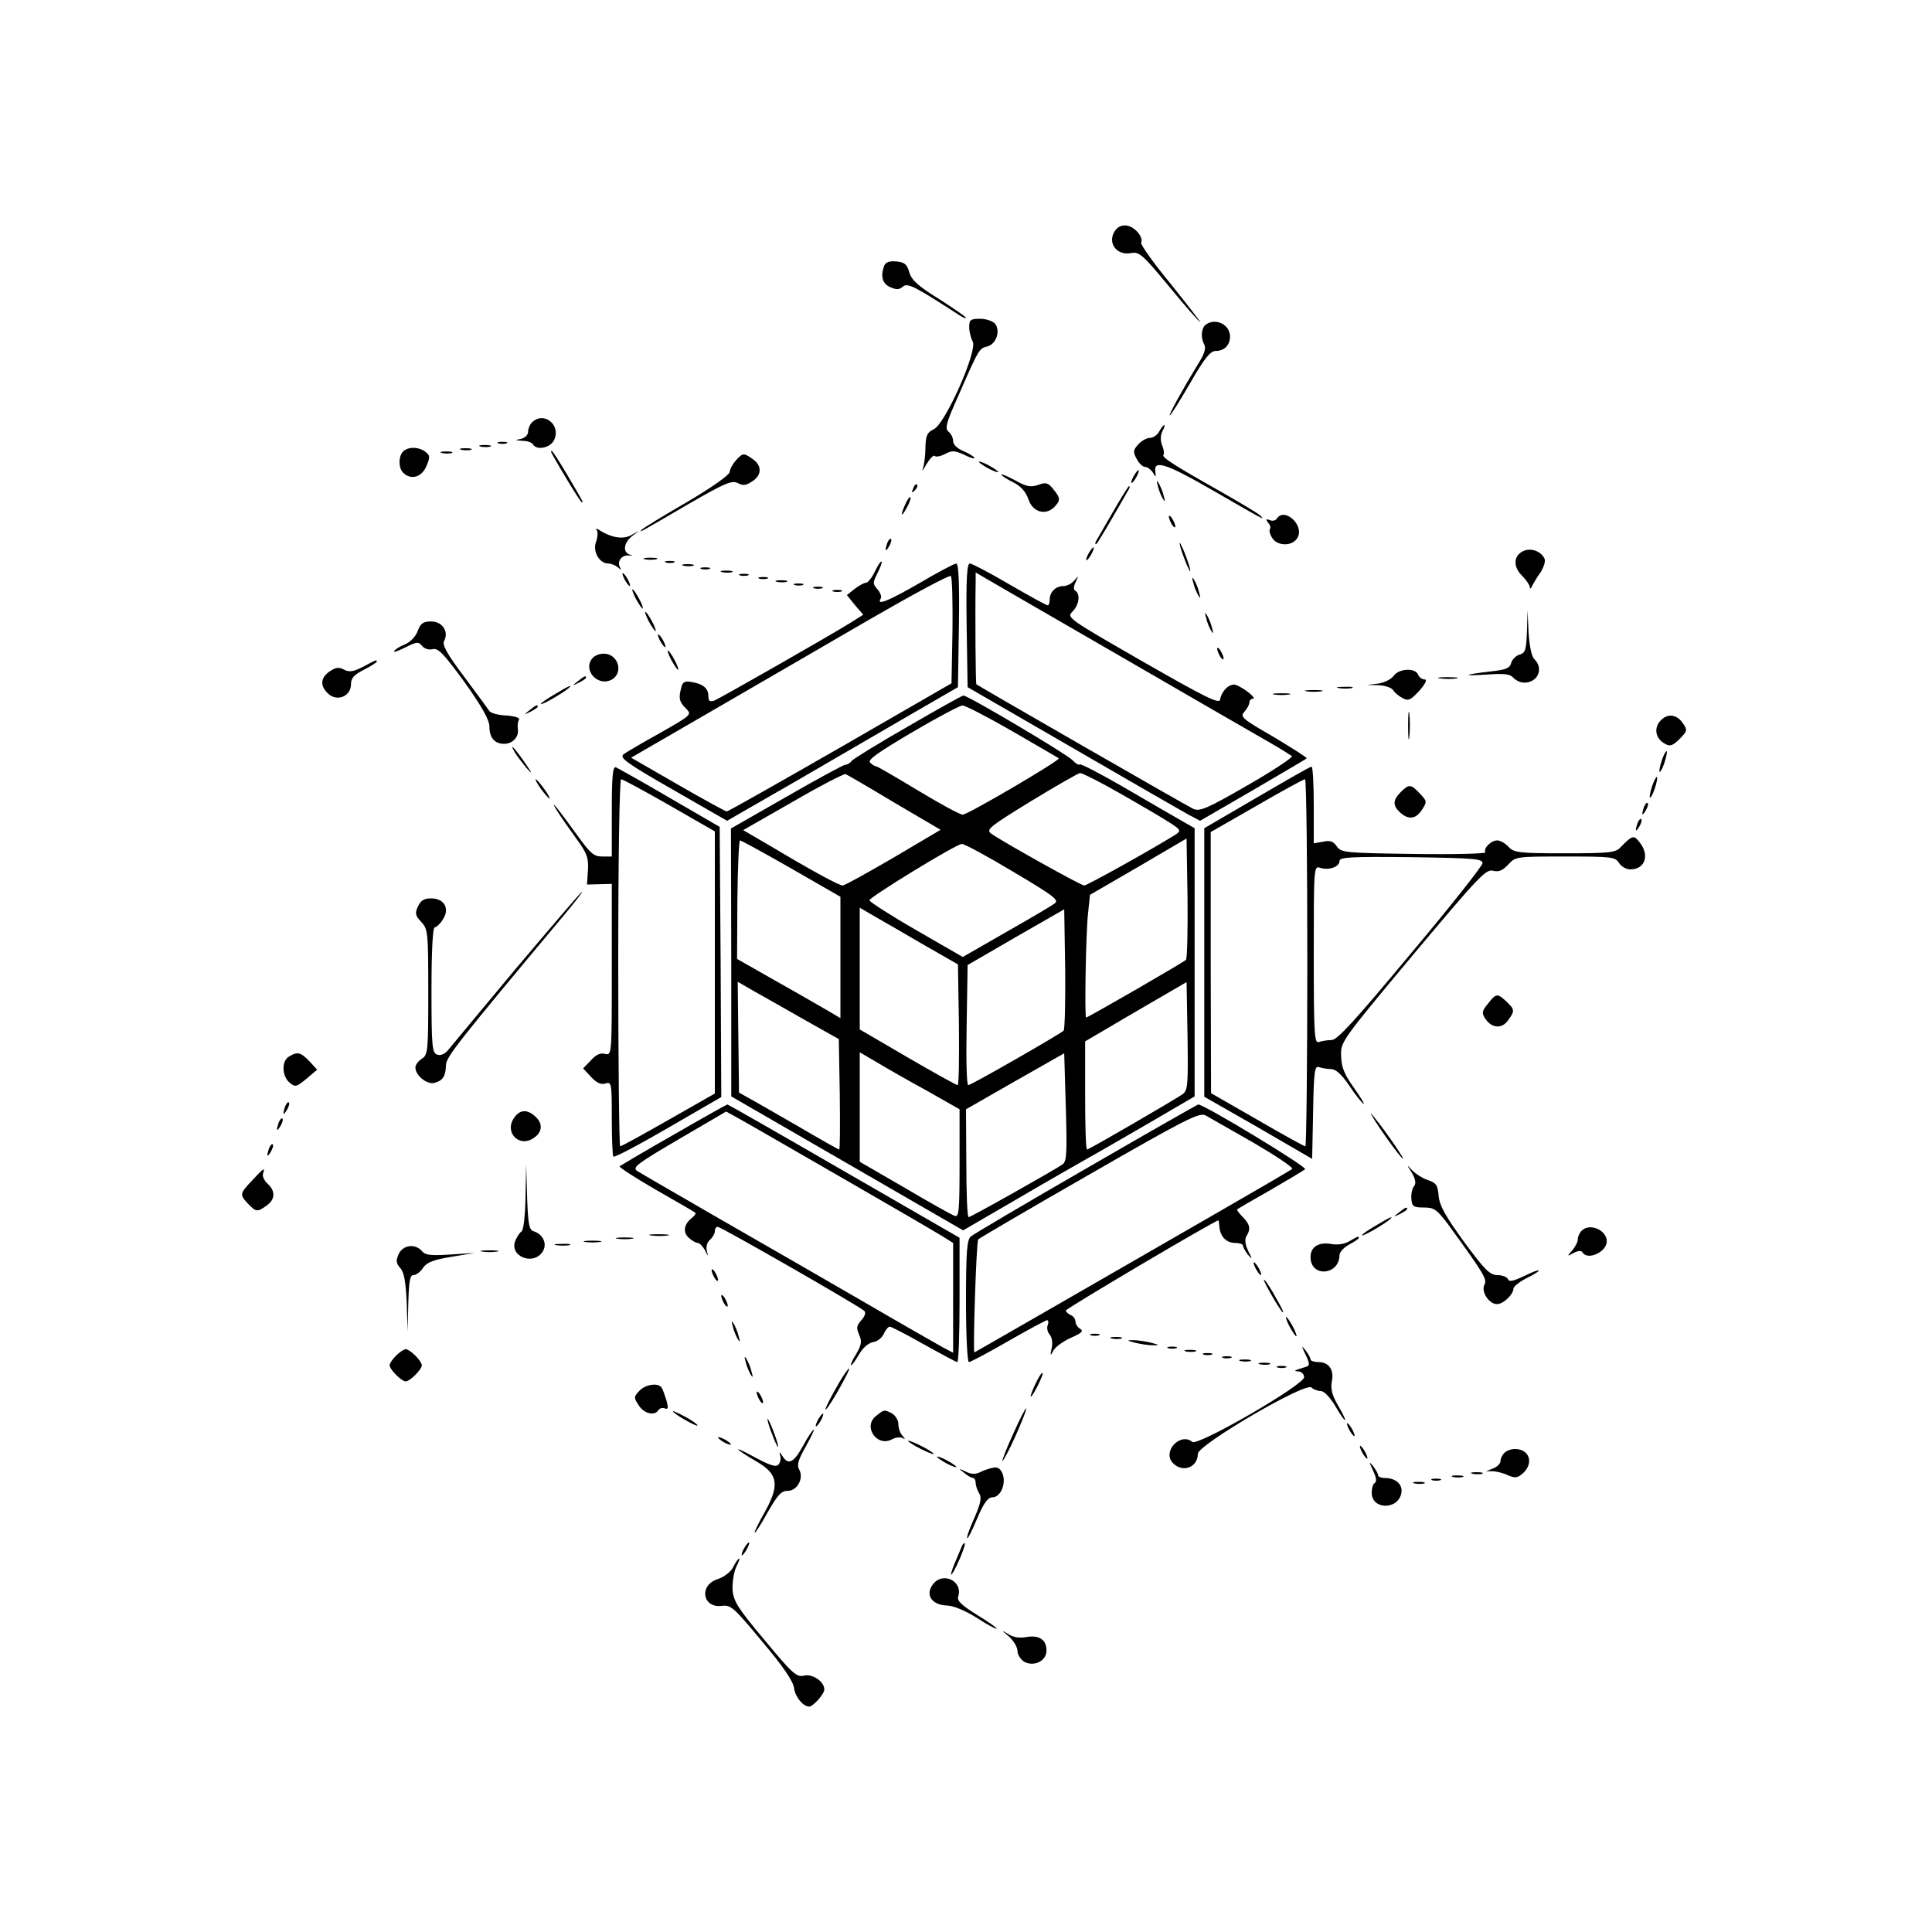 <?xml version="1.0" standalone="no"?>
<!DOCTYPE svg PUBLIC "-//W3C//DTD SVG 20010904//EN"
 "http://www.w3.org/TR/2001/REC-SVG-20010904/DTD/svg10.dtd">
<svg version="1.0" xmlns="http://www.w3.org/2000/svg"
 width="600pt" height="600pt" viewBox="0 0 600 600"
 preserveAspectRatio="xMidYMid meet">

<g transform="translate(0,600) scale(0.1,-0.1)"
fill="#000000" stroke="none">
<path d="M3458 5275 c-16 -35 14 -69 54 -61 26 5 36 -4 119 -104 50 -61 93
-110 96 -110 2 0 -39 53 -91 118 -53 64 -94 122 -92 128 8 20 -24 54 -50 54
-16 0 -28 -8 -36 -25z"/>
<path d="M2746 5175 c-12 -33 -6 -56 19 -67 19 -8 28 -8 39 2 15 12 35 2 174
-88 12 -8 22 -12 22 -9 0 3 -38 29 -83 58 -65 40 -86 59 -93 83 -7 25 -15 32
-40 34 -22 2 -33 -2 -38 -13z"/>
<path d="M3010 4984 c0 -14 5 -34 11 -45 15 -29 -85 -255 -121 -272 -21 -10
-25 -20 -26 -57 0 -25 -4 -54 -8 -65 -4 -11 1 -5 11 13 11 18 22 30 26 26 4
-4 18 -1 32 6 22 12 30 11 61 -3 19 -10 33 -13 30 -8 -3 4 -19 14 -36 21 -17
7 -30 20 -30 30 0 10 -6 23 -14 29 -12 10 -8 27 29 109 65 149 66 150 91 156
28 7 42 49 24 71 -7 8 -28 15 -46 15 -30 0 -34 -3 -34 -26z"/>
<path d="M3745 4992 c-14 -10 -17 -39 -6 -60 7 -13 3 -29 -18 -62 -47 -77 -93
-160 -88 -160 3 0 31 45 63 100 44 77 63 100 79 100 27 0 45 18 45 45 0 37
-45 59 -75 37z"/>
<path d="M1652 4688 c-7 -7 -12 -20 -12 -29 0 -10 -10 -19 -22 -22 -20 -4 -20
-4 4 -6 15 0 30 -5 33 -11 12 -20 55 -11 66 14 22 47 -33 90 -69 54z"/>
<path d="M3600 4660 c-6 -11 -19 -20 -29 -20 -10 0 -26 -9 -36 -20 -16 -18
-17 -23 -5 -45 7 -14 19 -25 26 -25 7 0 18 -8 24 -17 10 -17 10 -16 8 2 -6 38
33 26 175 -56 168 -97 165 -95 152 -81 -5 6 -59 38 -120 73 -144 81 -188 109
-182 116 3 3 2 16 -4 30 -6 16 -5 31 1 44 6 10 8 19 6 19 -3 0 -10 -9 -16 -20z"/>
<path d="M1548 4623 c6 -2 18 -2 25 0 6 3 1 5 -13 5 -14 0 -19 -2 -12 -5z"/>
<path d="M1493 4613 c9 -2 23 -2 30 0 6 3 -1 5 -18 5 -16 0 -22 -2 -12 -5z"/>
<path d="M1252 4598 c-15 -15 -15 -51 0 -66 24 -24 58 -14 72 20 12 28 12 34
-3 45 -21 16 -54 16 -69 1z"/>
<path d="M1433 4603 c9 -2 23 -2 30 0 6 3 -1 5 -18 5 -16 0 -22 -2 -12 -5z"/>
<path d="M1373 4593 c9 -2 23 -2 30 0 6 3 -1 5 -18 5 -16 0 -22 -2 -12 -5z"/>
<path d="M1713 4593 c30 -55 90 -153 94 -153 5 0 7 -4 -47 88 -23 39 -44 72
-47 72 -2 0 -2 -3 0 -7z"/>
<path d="M2286 4571 c-10 -11 -19 -27 -20 -37 -2 -10 -54 -47 -134 -94 -72
-42 -135 -80 -139 -85 -10 -11 -10 -11 144 79 114 66 136 75 154 66 16 -9 26
-8 45 5 30 19 31 49 2 69 -28 20 -31 20 -52 -3z"/>
<path d="M3040 4566 c0 -3 14 -12 30 -21 17 -9 30 -13 30 -11 0 3 -13 12 -30
21 -16 9 -30 13 -30 11z"/>
<path d="M3520 4520 c-6 -11 -8 -20 -6 -20 3 0 10 9 16 20 6 11 8 20 6 20 -3
0 -10 -9 -16 -20z"/>
<path d="M3110 4526 c0 -3 16 -14 37 -24 25 -13 39 -30 47 -53 13 -39 52 -51
80 -24 20 21 20 28 -3 56 -16 20 -23 22 -47 13 -24 -8 -37 -5 -71 14 -24 13
-43 21 -43 18z"/>
<path d="M3596 4490 c3 -14 11 -32 16 -40 6 -10 7 -7 2 10 -3 14 -11 32 -16
40 -6 10 -7 7 -2 -10z"/>
<path d="M2836 4483 c-6 -14 -5 -15 5 -6 7 7 10 15 7 18 -3 3 -9 -2 -12 -12z"/>
<path d="M3455 4408 c-26 -46 -50 -86 -52 -90 -2 -5 -2 -8 1 -8 3 0 37 57 103
173 2 4 2 7 -1 7 -2 0 -25 -37 -51 -82z"/>
<path d="M2812 4435 c-17 -37 -14 -45 4 -12 9 16 14 31 11 33 -2 2 -9 -7 -15
-21z"/>
<path d="M3630 4395 c0 -5 5 -17 10 -25 5 -8 10 -10 10 -5 0 6 -5 17 -10 25
-5 8 -10 11 -10 5z"/>
<path d="M3965 4389 c-4 -6 -14 -8 -22 -4 -12 4 -13 3 -5 -8 7 -8 9 -16 6 -20
-3 -3 -1 -15 6 -26 15 -28 65 -29 80 0 21 39 -42 95 -65 58z"/>
<path d="M1854 4352 c3 -6 2 -21 -3 -35 -11 -29 10 -67 38 -67 9 0 23 -6 30
-12 9 -8 12 -9 7 -1 -11 19 4 40 27 38 12 -1 14 0 5 2 -25 6 -22 37 5 58 l22
17 -25 -14 c-25 -14 -62 -8 -99 16 -9 6 -12 5 -7 -2z"/>
<path d="M2756 4315 c-9 -26 -7 -32 5 -12 6 10 9 21 6 23 -2 3 -7 -2 -11 -11z"/>
<path d="M3666 4300 c4 -14 13 -38 20 -55 11 -24 13 -25 8 -5 -4 14 -13 39
-20 55 -11 24 -13 25 -8 5z"/>
<path d="M3380 4280 c-6 -11 -8 -20 -6 -20 3 0 10 9 16 20 6 11 8 20 6 20 -3
0 -10 -9 -16 -20z"/>
<path d="M4734 4290 c-33 -13 -37 -48 -8 -77 13 -13 24 -29 25 -36 0 -7 3 -6
7 3 4 8 15 27 26 42 10 16 16 34 13 42 -9 22 -39 35 -63 26z"/>
<path d="M2003 4263 c9 -2 25 -2 35 0 9 3 1 5 -18 5 -19 0 -27 -2 -17 -5z"/>
<path d="M2068 4253 c6 -2 18 -2 25 0 6 3 1 5 -13 5 -14 0 -19 -2 -12 -5z"/>
<path d="M2717 4225 c-9 -19 -22 -35 -28 -35 -6 0 -22 -9 -35 -19 l-24 -19 25
-31 26 -30 -38 -24 c-69 -43 -408 -236 -425 -243 -14 -4 -18 -1 -18 14 0 24
-16 38 -52 44 -21 4 -28 0 -32 -16 -9 -34 -7 -45 14 -66 19 -19 19 -20 -78
-75 -54 -30 -105 -60 -115 -67 -14 -11 5 -26 152 -110 l169 -97 219 126 c120
70 281 163 358 208 l140 81 3 192 c2 129 -1 192 -8 192 -6 0 -57 -27 -113 -60
-99 -57 -136 -72 -122 -49 4 5 -1 19 -10 29 -15 17 -15 20 0 50 9 18 15 34 13
36 -3 2 -12 -12 -21 -31z m241 -184 l-3 -163 -345 -199 c-190 -109 -349 -199
-353 -199 -4 0 -73 38 -153 84 l-144 83 247 143 c137 79 358 208 493 286 135
78 248 139 253 135 4 -4 6 -81 5 -170z"/>
<path d="M2123 4243 c9 -2 23 -2 30 0 6 3 -1 5 -18 5 -16 0 -22 -2 -12 -5z"/>
<path d="M3002 4058 l3 -192 325 -188 c179 -104 341 -197 361 -208 l36 -19
164 95 c90 53 166 97 167 99 2 2 -44 31 -102 66 -99 57 -106 63 -91 79 8 9 15
22 15 28 0 7 5 12 11 12 14 0 -28 34 -53 43 -18 6 -44 -17 -49 -46 -3 -14 -47
8 -241 119 -233 134 -236 136 -217 155 20 20 25 54 9 64 -7 4 -6 14 1 28 9 20
9 20 -4 5 -8 -10 -23 -18 -34 -18 -24 0 -43 -18 -43 -42 0 -10 -3 -18 -6 -18
-4 0 -57 29 -119 65 -61 36 -117 65 -123 65 -9 0 -12 -48 -10 -192z m498 -108
c212 -123 412 -238 445 -257 33 -19 63 -38 67 -41 4 -4 -58 -45 -138 -91 -125
-72 -148 -82 -168 -73 -20 9 -665 380 -674 387 -2 2 -4 204 -2 323 l0 24 43
-25 c23 -13 215 -125 427 -247z"/>
<path d="M2178 4233 c6 -2 18 -2 25 0 6 3 1 5 -13 5 -14 0 -19 -2 -12 -5z"/>
<path d="M2243 4223 c9 -2 23 -2 30 0 6 3 -1 5 -18 5 -16 0 -22 -2 -12 -5z"/>
<path d="M1940 4200 c6 -11 13 -20 16 -20 2 0 0 9 -6 20 -6 11 -13 20 -16 20
-2 0 0 -9 6 -20z"/>
<path d="M2298 4213 c6 -2 18 -2 25 0 6 3 1 5 -13 5 -14 0 -19 -2 -12 -5z"/>
<path d="M2358 4203 c6 -2 18 -2 25 0 6 3 1 5 -13 5 -14 0 -19 -2 -12 -5z"/>
<path d="M3706 4190 c3 -14 11 -32 16 -40 6 -10 7 -7 2 10 -3 14 -11 32 -16
40 -6 10 -7 7 -2 -10z"/>
<path d="M2413 4193 c9 -2 23 -2 30 0 6 3 -1 5 -18 5 -16 0 -22 -2 -12 -5z"/>
<path d="M2468 4183 c6 -2 18 -2 25 0 6 3 1 5 -13 5 -14 0 -19 -2 -12 -5z"/>
<path d="M2528 4173 c6 -2 18 -2 25 0 6 3 1 5 -13 5 -14 0 -19 -2 -12 -5z"/>
<path d="M1975 4140 c9 -16 18 -30 21 -30 2 0 -2 14 -11 30 -9 17 -18 30 -21
30 -2 0 2 -13 11 -30z"/>
<path d="M2588 4163 c6 -2 18 -2 25 0 6 3 1 5 -13 5 -14 0 -19 -2 -12 -5z"/>
<path d="M2015 4070 c9 -16 18 -30 21 -30 2 0 -2 14 -11 30 -9 17 -18 30 -21
30 -2 0 2 -13 11 -30z"/>
<path d="M3746 4080 c3 -14 11 -32 16 -40 6 -10 7 -7 2 10 -3 14 -11 32 -16
40 -6 10 -7 7 -2 -10z"/>
<path d="M4742 4039 c-2 -58 -5 -67 -23 -72 -11 -3 -23 -15 -26 -26 -4 -16
-16 -21 -62 -26 -86 -10 -94 -15 -15 -10 56 4 74 2 84 -10 7 -8 22 -15 34 -15
42 0 61 44 31 73 -9 9 -15 41 -18 83 l-3 69 -2 -66z"/>
<path d="M1297 4040 c-6 -17 -23 -34 -39 -41 -16 -6 -31 -16 -34 -21 -3 -5 12
0 34 11 36 18 41 19 53 5 7 -9 21 -13 33 -10 17 4 34 -14 99 -103 54 -76 77
-117 77 -138 0 -34 16 -53 46 -53 26 0 47 22 42 47 -1 10 0 23 4 28 3 6 -13
11 -40 13 -26 1 -50 8 -53 15 -4 6 -39 54 -78 106 -52 69 -68 98 -62 110 16
29 -5 61 -40 61 -25 0 -33 -6 -42 -30z"/>
<path d="M2050 4010 c6 -11 13 -20 16 -20 2 0 0 9 -6 20 -6 11 -13 20 -16 20
-2 0 0 -9 6 -20z"/>
<path d="M3780 3985 c0 -5 5 -17 10 -25 5 -8 10 -10 10 -5 0 6 -5 17 -10 25
-5 8 -10 11 -10 5z"/>
<path d="M2085 3950 c9 -16 18 -30 21 -30 2 0 -2 14 -11 30 -9 17 -18 30 -21
30 -2 0 2 -13 11 -30z"/>
<path d="M1842 3958 c-35 -35 12 -92 57 -69 39 21 21 81 -24 81 -12 0 -26 -5
-33 -12z"/>
<path d="M1127 3929 c-29 -15 -42 -17 -58 -9 -16 9 -26 8 -45 -5 -29 -19 -31
-46 -4 -70 28 -25 70 -7 70 30 0 19 9 29 40 45 22 11 40 23 40 25 0 7 0 7 -43
-16z"/>
<path d="M4328 3901 c-8 -11 -29 -21 -48 -24 l-35 -4 37 -1 c20 -1 41 -8 45
-16 4 -7 17 -18 29 -24 18 -10 25 -6 52 23 20 23 25 35 16 35 -8 0 -17 7 -20
15 -9 22 -60 19 -76 -4z"/>
<path d="M1794 3884 c-18 -14 -18 -15 4 -4 12 6 22 13 22 15 0 8 -5 6 -26 -11z"/>
<path d="M4473 3893 c15 -2 37 -2 50 0 12 2 0 4 -28 4 -27 0 -38 -2 -22 -4z"/>
<path d="M1723 3844 c-24 -14 -43 -27 -43 -30 0 -6 67 33 85 48 17 15 1 8 -42
-18z"/>
<path d="M4158 3863 c12 -2 30 -2 40 0 9 3 -1 5 -23 4 -22 0 -30 -2 -17 -4z"/>
<path d="M4058 3853 c12 -2 32 -2 45 0 12 2 2 4 -23 4 -25 0 -35 -2 -22 -4z"/>
<path d="M3958 3843 c12 -2 32 -2 45 0 12 2 2 4 -23 4 -25 0 -35 -2 -22 -4z"/>
<path d="M2820 3744 c-91 -52 -169 -100 -175 -107 -5 -7 -14 -12 -20 -12 -5 0
-88 -45 -182 -99 l-173 -99 1 -416 0 -416 360 -208 360 -208 167 97 c92 54
192 111 222 128 31 17 117 67 193 111 l137 80 0 416 0 417 -42 24 c-24 14
-103 59 -176 102 -74 43 -136 75 -139 72 -3 -3 -13 3 -22 13 -16 18 -325 201
-339 201 -4 0 -81 -43 -172 -96z m324 -15 c77 -45 142 -82 144 -84 6 -6 -283
-175 -298 -175 -9 0 -71 34 -139 75 -68 41 -126 75 -130 75 -4 0 -12 5 -19 12
-8 8 24 31 131 94 78 46 148 83 156 83 7 1 77 -35 155 -80z m-366 -222 l143
-84 -147 -87 c-81 -47 -151 -86 -157 -86 -11 0 -93 44 -225 123 l-84 49 154
88 c84 49 158 87 164 86 5 -2 74 -42 152 -89z m661 51 c42 -23 111 -63 155
-89 77 -47 78 -47 55 -62 -72 -45 -273 -157 -282 -157 -10 0 -259 139 -290
162 -15 12 -2 22 125 100 79 48 147 87 152 87 5 1 43 -18 85 -41z m244 -539
c-8 -8 -304 -179 -310 -179 -5 0 -1 262 6 323 l6 58 150 87 150 88 3 -185 c1
-101 -1 -188 -5 -192z m-1226 284 l153 -88 0 -188 0 -189 -37 22 c-21 12 -93
54 -161 92 l-123 70 1 184 c1 101 5 184 8 184 4 0 75 -39 159 -87z m689 -10
c128 -76 144 -88 129 -99 -9 -7 -77 -47 -151 -89 l-134 -77 -144 83 c-80 46
-145 88 -146 93 -1 9 268 174 287 175 7 1 79 -38 159 -86z m-281 -225 l110
-63 3 -188 c1 -103 0 -187 -4 -187 -4 0 -74 39 -155 86 l-149 87 0 189 0 189
43 -25 c23 -13 92 -53 152 -88z m438 -269 c-15 -13 -287 -169 -296 -169 -5 0
-7 78 -5 187 l3 186 150 87 150 86 3 -185 c1 -101 -1 -188 -5 -192z m-803 33
l105 -59 3 -172 c1 -94 1 -171 -2 -171 -2 0 -59 32 -127 72 -68 39 -137 79
-154 88 l-30 17 -2 172 -2 172 52 -30 c29 -16 99 -56 157 -89z m1173 -230
c-26 -18 -291 -172 -297 -172 -4 0 -6 76 -6 168 l0 168 53 31 c28 17 99 58
157 92 l105 61 3 -168 c2 -150 1 -168 -15 -180z m-795 11 l102 -58 0 -168 c0
-148 -2 -168 -15 -163 -9 3 -79 42 -155 87 l-140 81 0 170 0 170 53 -31 c28
-17 98 -57 155 -88z m422 -229 c-24 -17 -285 -164 -292 -164 -4 0 -7 75 -7
168 l-1 167 152 87 153 87 5 -167 c4 -141 3 -169 -10 -178z"/>
<path d="M1644 3794 c-18 -14 -18 -15 4 -4 12 6 22 13 22 15 0 8 -5 6 -26 -11z"/>
<path d="M4373 3745 c0 -38 2 -53 4 -32 2 20 2 52 0 70 -2 17 -4 1 -4 -38z"/>
<path d="M5156 3761 c-21 -23 -14 -56 15 -71 15 -9 24 -6 45 15 24 24 25 28
11 48 -19 29 -49 33 -71 8z"/>
<path d="M1599 3663 c6 -10 22 -31 36 -48 20 -23 19 -18 -6 18 -32 46 -49 63
-30 30z"/>
<path d="M5161 3639 c-6 -18 -9 -34 -7 -36 2 -2 9 10 15 28 6 18 9 34 7 36 -2
2 -9 -10 -15 -28z"/>
<path d="M1900 3481 l0 -141 -30 0 c-26 0 -37 10 -78 67 -26 36 -55 75 -65 87
-23 26 13 -30 64 -100 32 -44 37 -58 35 -96 l-3 -45 38 1 39 1 0 -267 c0 -265
0 -266 -21 -261 -14 4 -28 -2 -44 -20 l-24 -25 25 -27 c17 -18 30 -24 44 -20
19 6 20 2 20 -108 0 -62 2 -116 5 -119 4 -3 80 37 171 90 l164 95 -2 419 -3
420 -155 90 c-85 50 -161 92 -167 95 -10 4 -13 -27 -13 -136z m179 18 l141
-81 0 -407 0 -407 -144 -82 c-79 -45 -146 -82 -150 -82 -3 0 -6 257 -6 570 0
330 4 570 9 570 5 0 73 -37 150 -81z"/>
<path d="M3903 3523 l-163 -95 0 -417 0 -417 168 -96 167 -97 3 145 c2 127 5
145 18 140 9 -3 25 -6 37 -6 15 0 33 -16 57 -51 18 -28 39 -53 44 -57 6 -3 -7
18 -28 48 -31 43 -40 65 -41 100 -2 44 0 47 222 313 203 242 227 268 249 263
18 -5 30 0 48 19 23 25 25 25 177 25 143 0 155 -1 167 -20 7 -11 22 -20 35
-20 46 0 61 44 29 84 -18 24 -23 22 -60 -16 -14 -16 -37 -18 -173 -18 -143 0
-157 2 -174 20 -10 11 -26 20 -35 20 -20 0 -44 -25 -37 -37 3 -4 -97 -7 -221
-5 -215 3 -226 4 -240 23 -11 16 -21 20 -43 15 l-29 -5 0 119 c0 66 -3 120 -7
119 -5 0 -81 -44 -170 -96z m157 -513 c0 -313 -3 -570 -6 -570 -4 0 -71 37
-150 83 l-143 82 -1 405 0 406 143 82 c78 45 145 82 150 82 4 0 7 -256 7 -570z
m544 309 c-1 -9 -101 -136 -224 -282 -174 -209 -227 -267 -245 -267 -13 0 -30
-3 -39 -6 -14 -6 -16 22 -16 271 0 272 0 276 20 270 27 -9 60 3 60 21 0 12 33
14 223 12 195 -3 222 -5 221 -19z"/>
<path d="M5131 3559 c-6 -18 -9 -34 -7 -36 2 -2 9 10 15 28 6 18 9 34 7 36 -2
2 -9 -10 -15 -28z"/>
<path d="M1680 3550 c12 -16 24 -30 26 -30 3 0 -4 14 -16 30 -12 17 -24 30
-26 30 -3 0 4 -13 16 -30z"/>
<path d="M4350 3540 c-25 -25 -25 -42 -2 -63 26 -24 49 -21 68 8 16 25 16 27
-6 50 -28 30 -34 31 -60 5z"/>
<path d="M5106 3495 c-9 -26 -7 -32 5 -12 6 10 9 21 6 23 -2 3 -7 -2 -11 -11z"/>
<path d="M5086 3445 c-9 -26 -7 -32 5 -12 6 10 9 21 6 23 -2 3 -7 -2 -11 -11z"/>
<path d="M1603 2993 c-109 -131 -205 -246 -213 -256 -10 -11 -22 -16 -33 -12
-15 6 -17 26 -17 201 0 120 4 194 10 194 5 0 17 11 25 24 23 34 5 66 -36 66
-22 0 -32 -6 -41 -25 -10 -21 -8 -29 10 -48 21 -22 22 -32 22 -218 0 -183 -1
-195 -20 -207 -11 -7 -20 -19 -20 -27 0 -25 36 -54 59 -48 26 7 35 20 36 55 0
25 34 68 375 476 28 34 50 62 47 62 -3 0 -94 -107 -204 -237z"/>
<path d="M4621 2883 c-19 -23 -20 -29 -8 -47 20 -30 52 -32 71 -4 21 29 20 33
-6 58 -28 26 -32 25 -57 -7z"/>
<path d="M898 2719 c-24 -13 -23 -60 1 -81 18 -15 21 -14 53 12 l33 28 -24 26
c-27 28 -37 31 -63 15z"/>
<path d="M886 2565 c-9 -26 -7 -32 5 -12 6 10 9 21 6 23 -2 3 -7 -2 -11 -11z"/>
<path d="M2092 2476 c-90 -51 -165 -96 -168 -98 -2 -3 49 -36 113 -73 65 -37
120 -69 122 -71 3 -3 -2 -10 -11 -17 -24 -19 -28 -44 -9 -61 10 -9 22 -16 28
-16 5 0 15 -10 22 -22 10 -21 11 -21 6 -2 -3 12 1 26 10 34 8 7 15 19 15 26 0
8 4 14 9 14 10 0 439 -246 455 -261 6 -5 2 -17 -9 -29 -15 -17 -16 -24 -7 -45
9 -20 8 -31 -9 -60 -12 -19 -19 -35 -16 -35 3 0 14 15 25 34 12 21 30 36 44
38 13 2 27 13 33 26 5 12 14 22 18 22 5 0 53 -25 106 -55 54 -30 100 -55 104
-55 4 0 7 87 7 193 l0 193 -359 207 c-197 114 -360 207 -362 207 -2 0 -77 -42
-167 -94z m518 -131 c151 -87 292 -169 313 -182 l37 -23 0 -170 0 -171 -29 15
c-16 9 -127 72 -247 142 -119 69 -324 187 -453 261 -130 75 -244 141 -253 147
-15 11 4 24 130 98 l147 86 40 -22 c22 -12 164 -94 315 -181z"/>
<path d="M3373 2371 c-189 -109 -350 -204 -358 -211 -12 -10 -15 -46 -15 -201
0 -104 4 -189 9 -189 5 0 60 29 122 65 63 36 117 65 121 65 4 0 5 -7 2 -15 -4
-8 -1 -22 6 -30 7 -8 10 -27 6 -42 -5 -24 -4 -25 5 -8 5 11 30 29 54 40 34 15
41 21 30 28 -8 4 -15 15 -15 23 0 8 -7 17 -15 20 -8 4 -15 10 -15 14 0 6 463
280 474 280 1 0 2 -9 3 -21 3 -30 22 -49 49 -49 13 0 24 -4 24 -8 0 -5 7 -17
15 -28 15 -17 15 -16 1 12 -9 19 -11 35 -5 45 14 22 11 37 -12 60 -11 11 -19
22 -17 23 2 2 48 29 103 60 55 32 104 61 108 65 7 7 -315 202 -332 201 -3 -1
-160 -90 -348 -199z m520 80 c70 -41 124 -77 120 -81 -4 -4 -116 -69 -248
-145 -446 -257 -738 -425 -739 -425 -5 0 6 346 12 351 4 4 159 95 346 202 299
172 341 193 360 183 11 -6 79 -45 149 -85z"/>
<path d="M4286 2495 c26 -38 56 -79 67 -90 23 -24 -54 89 -90 131 -13 16 -3
-2 23 -41z"/>
<path d="M1597 2529 c-32 -44 14 -94 59 -64 29 18 31 46 6 68 -25 23 -48 21
-65 -4z"/>
<path d="M866 2515 c-9 -26 -7 -32 5 -12 6 10 9 21 6 23 -2 3 -7 -2 -11 -11z"/>
<path d="M836 2435 c-9 -26 -7 -32 5 -12 6 10 9 21 6 23 -2 3 -7 -2 -11 -11z"/>
<path d="M1632 2283 c-1 -59 -6 -105 -13 -108 -6 -4 -14 -17 -19 -29 -18 -47
54 -77 84 -35 17 24 4 55 -26 65 -15 4 -18 21 -21 107 l-3 102 -2 -102z"/>
<path d="M4385 2357 c11 -19 13 -32 7 -40 -6 -7 -10 -24 -9 -39 2 -25 6 -28
39 -28 32 0 40 -6 75 -52 114 -157 122 -171 113 -188 -11 -21 14 -60 39 -60
20 0 51 30 51 48 0 6 18 21 40 32 56 28 50 35 -7 7 -34 -16 -47 -19 -50 -9 -3
6 -17 12 -32 12 -24 0 -39 15 -104 103 -58 80 -76 112 -79 142 -3 34 -7 41
-33 50 -16 5 -38 19 -49 30 -18 20 -18 19 -1 -8z"/>
<path d="M783 2334 c-39 -41 -39 -44 -13 -72 25 -26 29 -27 58 -6 27 19 28 45
3 68 -11 10 -17 24 -14 32 7 20 2 17 -34 -22z"/>
<path d="M4344 2234 c-18 -14 -18 -15 4 -4 12 6 22 13 22 15 0 8 -5 6 -26 -11z"/>
<path d="M4273 2194 c-24 -14 -43 -27 -43 -30 0 -6 67 33 85 48 17 15 1 8 -42
-18z"/>
<path d="M4912 2178 c-7 -7 -12 -19 -12 -27 0 -8 -8 -23 -17 -34 -17 -19 -17
-20 4 -8 14 7 24 8 28 1 16 -25 75 2 75 35 0 35 -53 58 -78 33z"/>
<path d="M2023 2163 c15 -2 37 -2 50 0 12 2 0 4 -28 4 -27 0 -38 -2 -22 -4z"/>
<path d="M1918 2153 c12 -2 32 -2 45 0 12 2 2 4 -23 4 -25 0 -35 -2 -22 -4z"/>
<path d="M4190 2145 c-15 -9 -38 -12 -58 -8 -38 6 -62 -10 -62 -41 0 -64 89
-57 90 6 0 10 14 24 30 33 17 9 30 18 30 20 0 7 -2 6 -30 -10z"/>
<path d="M1818 2143 c12 -2 32 -2 45 0 12 2 2 4 -23 4 -25 0 -35 -2 -22 -4z"/>
<path d="M1728 2133 c12 -2 30 -2 40 0 9 3 -1 5 -23 4 -22 0 -30 -2 -17 -4z"/>
<path d="M1238 2105 c-9 -20 -8 -28 5 -43 12 -13 17 -42 20 -107 l3 -90 2 88
c2 68 5 87 16 87 8 0 22 10 30 23 12 17 33 25 89 34 l72 12 -76 -5 c-61 -4
-78 -2 -88 10 -21 25 -60 20 -73 -9z"/>
<path d="M1498 2113 c12 -2 32 -2 45 0 12 2 2 4 -23 4 -25 0 -35 -2 -22 -4z"/>
<path d="M3900 2060 c6 -11 13 -20 16 -20 2 0 0 9 -6 20 -6 11 -13 20 -16 20
-2 0 0 -9 6 -20z"/>
<path d="M2210 2055 c0 -5 5 -17 10 -25 5 -8 10 -10 10 -5 0 6 -5 17 -10 25
-5 8 -10 11 -10 5z"/>
<path d="M3945 1985 c15 -27 32 -54 38 -60 6 -5 -2 13 -18 40 -15 28 -32 55
-38 60 -6 6 2 -12 18 -40z"/>
<path d="M2240 1975 c0 -5 5 -17 10 -25 5 -8 10 -10 10 -5 0 6 -5 17 -10 25
-5 8 -10 11 -10 5z"/>
<path d="M4005 1880 c9 -16 18 -30 21 -30 2 0 -2 14 -11 30 -9 17 -18 30 -21
30 -2 0 2 -13 11 -30z"/>
<path d="M2276 1880 c3 -14 11 -32 16 -40 6 -10 7 -7 2 10 -3 14 -11 32 -16
40 -6 10 -7 7 -2 -10z"/>
<path d="M3388 1853 c6 -2 18 -2 25 0 6 3 1 5 -13 5 -14 0 -19 -2 -12 -5z"/>
<path d="M3453 1843 c9 -2 23 -2 30 0 6 3 -1 5 -18 5 -16 0 -22 -2 -12 -5z"/>
<path d="M3525 1830 c17 -4 41 -8 55 -8 22 0 22 1 -5 8 -16 4 -41 8 -55 8 -22
0 -22 -1 5 -8z"/>
<path d="M3628 1813 c6 -2 18 -2 25 0 6 3 1 5 -13 5 -14 0 -19 -2 -12 -5z"/>
<path d="M4055 1792 c12 -25 13 -33 3 -36 -41 -13 -43 -14 -25 -15 9 -1 17 -9
17 -18 0 -24 -330 -215 -347 -201 -38 31 -95 -31 -60 -66 30 -31 77 -13 77 29
0 28 335 224 353 206 6 -6 19 -11 29 -11 10 0 28 -19 44 -45 14 -25 28 -45 31
-45 3 0 -7 20 -21 44 -19 33 -24 52 -20 75 8 37 -9 61 -42 61 -13 0 -24 4 -24
8 0 5 -7 17 -15 28 -14 17 -14 15 0 -14z"/>
<path d="M1230 1790 c-11 -11 -20 -24 -20 -30 0 -13 37 -50 50 -50 13 0 50 37
50 50 0 6 -9 19 -20 30 -11 11 -24 20 -30 20 -5 0 -19 -9 -30 -20z"/>
<path d="M3683 1803 c9 -2 23 -2 30 0 6 3 -1 5 -18 5 -16 0 -22 -2 -12 -5z"/>
<path d="M3738 1793 c6 -2 18 -2 25 0 6 3 1 5 -13 5 -14 0 -19 -2 -12 -5z"/>
<path d="M2316 1770 c3 -14 11 -32 16 -40 6 -10 7 -7 2 10 -3 14 -11 32 -16
40 -6 10 -7 7 -2 -10z"/>
<path d="M3798 1783 c6 -2 18 -2 25 0 6 3 1 5 -13 5 -14 0 -19 -2 -12 -5z"/>
<path d="M3853 1773 c9 -2 23 -2 30 0 6 3 -1 5 -18 5 -16 0 -22 -2 -12 -5z"/>
<path d="M3913 1763 c9 -2 23 -2 30 0 6 3 -1 5 -18 5 -16 0 -22 -2 -12 -5z"/>
<path d="M3968 1753 c6 -2 18 -2 25 0 6 3 1 5 -13 5 -14 0 -19 -2 -12 -5z"/>
<path d="M2607 1708 c-35 -61 -51 -95 -40 -83 14 14 76 125 70 125 -3 0 -16
-19 -30 -42z"/>
<path d="M3217 1705 c-24 -50 -20 -58 4 -12 11 22 19 41 17 43 -3 2 -12 -12
-21 -31z"/>
<path d="M1985 1680 c-17 -18 -17 -21 -1 -45 17 -26 50 -33 61 -14 4 6 13 8
20 5 10 -4 11 2 5 24 -5 16 -11 34 -15 40 -10 17 -51 11 -70 -10z"/>
<path d="M2350 1675 c0 -5 5 -17 10 -25 5 -8 10 -10 10 -5 0 6 -5 17 -10 25
-5 8 -10 11 -10 5z"/>
<path d="M3147 1548 c-21 -45 -35 -83 -34 -85 2 -2 21 33 41 78 20 45 35 83
33 85 -2 2 -20 -33 -40 -78z"/>
<path d="M2090 1617 c0 -7 72 -48 76 -44 2 2 -14 14 -36 26 -22 12 -40 20 -40
18z"/>
<path d="M2720 1602 c-41 -33 4 -97 50 -72 11 6 26 8 33 4 9 -5 9 -4 0 7 -7 7
-13 23 -13 36 0 12 -9 27 -19 33 -25 13 -25 13 -51 -8z"/>
<path d="M2540 1590 c-6 -11 -8 -20 -6 -20 3 0 10 9 16 20 6 11 8 20 6 20 -3
0 -10 -9 -16 -20z"/>
<path d="M2386 1580 c4 -14 13 -38 20 -55 11 -24 13 -25 8 -5 -4 14 -13 39
-20 55 -11 24 -13 25 -8 5z"/>
<path d="M4190 1560 c6 -11 13 -20 16 -20 2 0 0 9 -6 20 -6 11 -13 20 -16 20
-2 0 0 -9 6 -20z"/>
<path d="M2494 1510 c-29 -53 -46 -61 -64 -32 -9 14 -11 14 -7 1 3 -9 0 -22
-6 -28 -8 -8 -28 -1 -76 25 -70 38 -63 27 12 -17 64 -38 68 -72 22 -155 -20
-35 -34 -64 -31 -64 3 0 21 29 41 65 30 52 41 65 61 65 30 0 51 39 36 66 -8
14 -3 30 20 71 16 29 28 53 25 53 -3 0 -18 -22 -33 -50z"/>
<path d="M2230 1536 c0 -3 9 -10 20 -16 11 -6 20 -8 20 -6 0 3 -9 10 -20 16
-11 6 -20 8 -20 6z"/>
<path d="M2820 1525 c0 -2 18 -14 40 -25 22 -11 40 -18 40 -15 0 2 -18 14 -40
25 -22 11 -40 18 -40 15z"/>
<path d="M4230 1490 c6 -11 13 -20 16 -20 2 0 0 9 -6 20 -6 11 -13 20 -16 20
-2 0 0 -9 6 -20z"/>
<path d="M4672 1488 c-7 -7 -12 -18 -12 -25 0 -8 -10 -18 -22 -23 l-23 -9 22
0 c12 -1 34 -6 47 -13 22 -9 29 -8 46 7 34 31 20 75 -25 75 -12 0 -26 -5 -33
-12z"/>
<path d="M2910 1476 c0 -3 14 -12 30 -21 17 -9 30 -13 30 -11 0 3 -13 12 -30
21 -16 9 -30 13 -30 11z"/>
<path d="M4264 1433 c10 -20 12 -34 6 -38 -6 -3 -10 -17 -10 -31 0 -53 82 -54
92 -1 5 27 -17 47 -52 47 -11 0 -20 4 -20 8 0 5 -7 17 -15 28 -14 17 -14 16
-1 -13z"/>
<path d="M3085 1442 c-11 -2 -30 -8 -41 -14 -15 -7 -28 -7 -45 2 -23 11 -23
10 -5 -4 11 -9 23 -16 28 -16 4 0 8 -7 8 -15 0 -8 5 -23 11 -33 8 -13 5 -30
-15 -76 -15 -33 -25 -61 -22 -63 2 -2 16 26 31 62 20 47 33 65 47 65 25 0 43
41 32 72 -6 16 -15 23 -29 20z"/>
<path d="M4573 1423 c9 -2 23 -2 30 0 6 3 -1 5 -18 5 -16 0 -22 -2 -12 -5z"/>
<path d="M4513 1413 c9 -2 23 -2 30 0 6 3 -1 5 -18 5 -16 0 -22 -2 -12 -5z"/>
<path d="M4448 1403 c6 -2 18 -2 25 0 6 3 1 5 -13 5 -14 0 -19 -2 -12 -5z"/>
<path d="M4393 1393 c9 -2 23 -2 30 0 6 3 -1 5 -18 5 -16 0 -22 -2 -12 -5z"/>
<path d="M2310 1190 c-6 -11 -8 -20 -6 -20 3 0 10 9 16 20 6 11 8 20 6 20 -3
0 -10 -9 -16 -20z"/>
<path d="M2987 1198 c-3 -7 -12 -30 -21 -50 -9 -21 -14 -38 -12 -38 7 0 47 92
42 97 -2 2 -6 -2 -9 -9z"/>
<path d="M2277 1133 c-8 -15 -29 -31 -48 -37 -60 -19 -47 -92 14 -83 27 3 37
-6 124 -111 65 -77 97 -124 99 -145 4 -27 27 -56 47 -57 12 0 47 39 47 53 0
25 -37 50 -64 43 -22 -5 -35 6 -121 110 -84 100 -97 121 -100 157 -1 23 4 54
11 70 8 15 12 27 10 27 -3 0 -12 -12 -19 -27z"/>
<path d="M2896 1078 c-23 -32 -1 -63 45 -64 21 -1 57 -16 92 -38 32 -21 60
-36 62 -34 2 2 -25 21 -61 43 -48 30 -63 44 -58 57 15 49 -50 79 -80 36z"/>
<path d="M3133 918 c15 -13 27 -34 27 -46 0 -11 10 -26 21 -33 31 -16 69 3 69
35 0 34 -23 49 -63 42 -21 -4 -41 -1 -57 10 -22 13 -21 12 3 -8z"/>
</g>
</svg>
